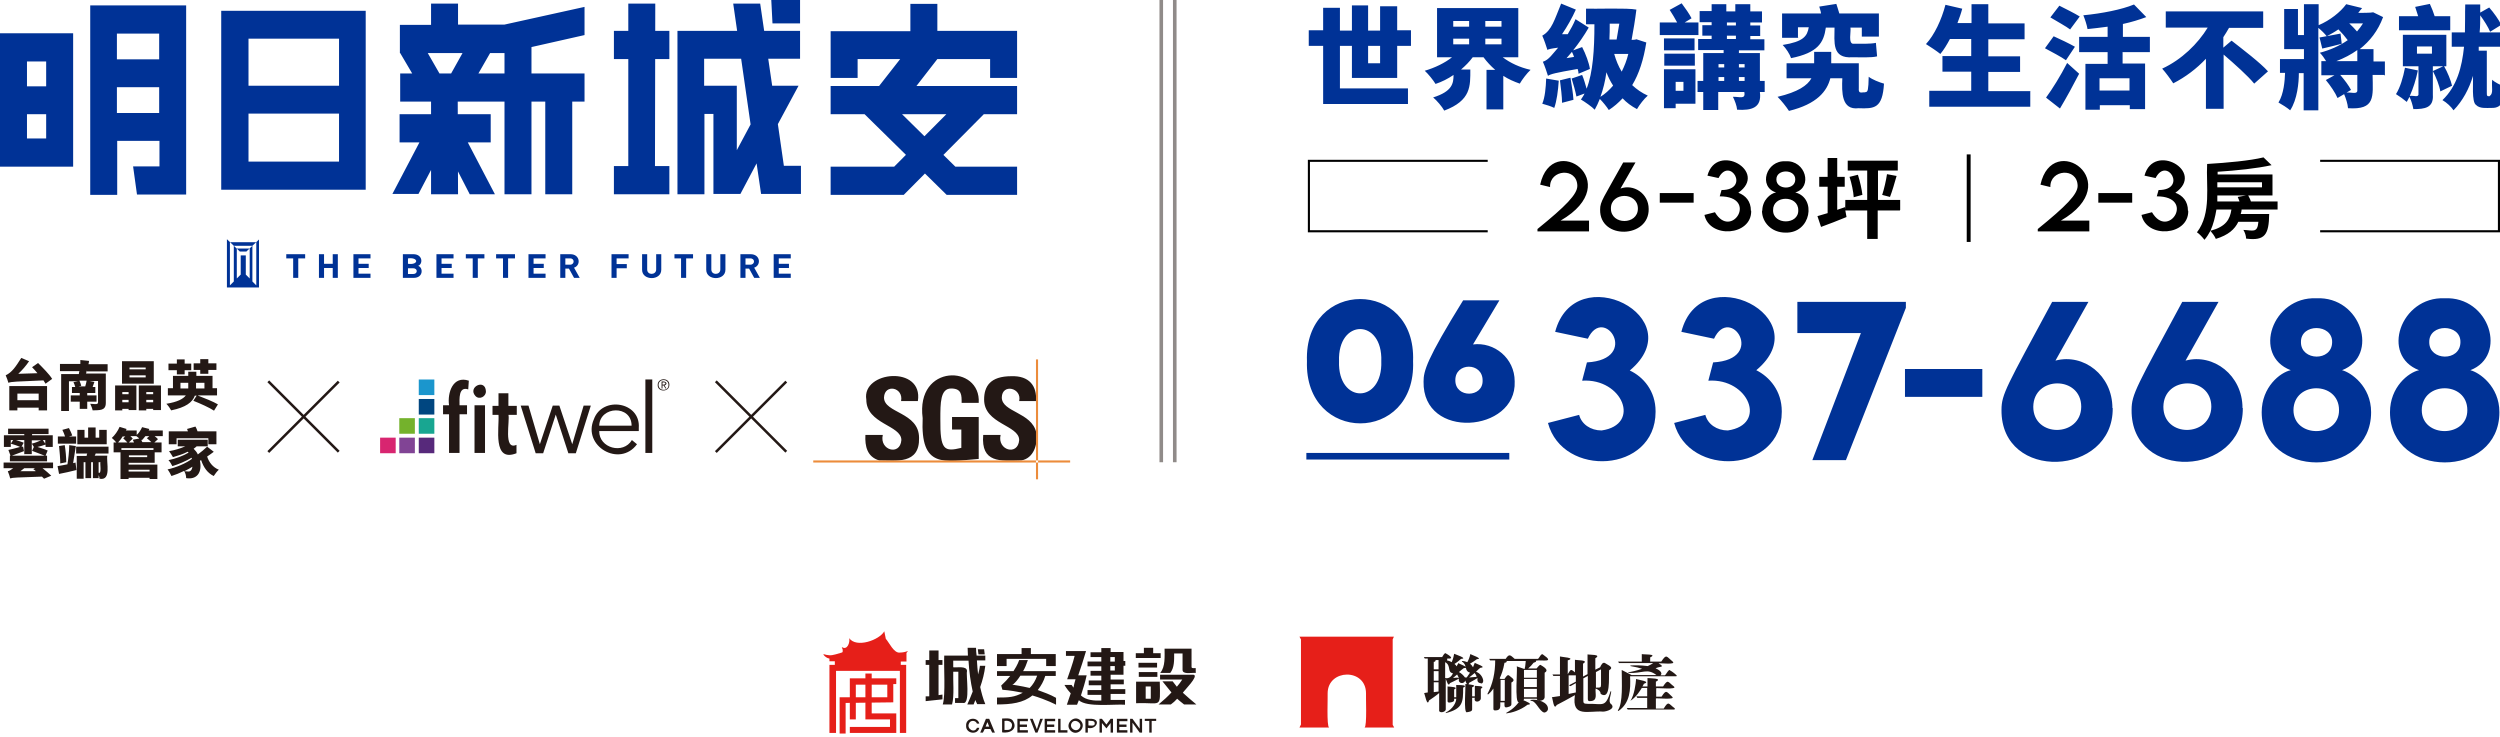 <?xml version="1.0" encoding="UTF-8"?>
<svg id="_圖層_1" data-name="圖層_1" xmlns="http://www.w3.org/2000/svg" version="1.1" viewBox="0 0 834 246">
  <!-- Generator: Adobe Illustrator 29.3.1, SVG Export Plug-In . SVG Version: 2.1.0 Build 151)  -->
  <defs>
    <style>
      .st0 {
        fill: #231815;
      }

      .st1 {
        fill: #814495;
      }

      .st2 {
        fill: #d82570;
      }

      .st3 {
        fill: #ec8c3b;
      }

      .st4 {
        fill: #003296;
      }

      .st5 {
        fill: #18a691;
      }

      .st6 {
        fill: #e61f19;
      }

      .st7 {
        fill: #1b96cd;
      }

      .st8 {
        fill: #74b22c;
      }

      .st9 {
        fill: #004680;
      }

      .st10 {
        fill: none;
        opacity: .5;
        stroke: #231815;
        stroke-miterlimit: 10;
        stroke-width: 1.2px;
      }

      .st11 {
        fill: #57297b;
      }
    </style>
  </defs>
  <path class="st6" d="M300.5,220.6v1.2h1.8v22.7h-2.1v-20.7h-21.3v20.7h-2.2v-22.7h1.8v-1.2h-1.8v-.9c-.7-.1-1.5-.6-2-1.3,0-.4.4.1,2,.2,1.1.1,3-.6,4.1-.9.5-.1.3-.7.3-1.1,0,0-.4-.8-.2-.7,1.8,1.1,2.7-1.6,2.4-3,2.4,3.4,10.1.6,11.7-2.3l.5,2.5c1.1,1.2,2.7,4.9,4.7,4.6.9,0,1.8-.2,2.6-.5.1.1-.3.5-.4.6v2.9h-1.9ZM276.6,220.6h0ZM298,234.3v-6.1h1v-1.9h-15.5v13.7h2v-11.6h10.5v4.2h-15.9v12.1h2v-10.2l15.9-.2h0ZM290.7,224.7h-2v15.3h8.2v2.5h-13.4v2h15.5v-6.5h-8.2v-13.3ZM464.6,213.3v28.5l.5.9h-9.9c.9-.2.4-10.8.5-11.4h0c0-8.5-12.8-8.2-12.8,0,.1.6-.4,11.2.5,11.4h-9.9l.5-1v-28.4l-.5-.9h31.5l-.4.9Z"/>
  <path class="st0" d="M537.5,234.9c-1.2-.7,0-3.1,0-4.3h-.2c-1.8,5.6-2.4,4.1-7.6,4.2-1.5,0-1.5-.3-1.5-1.3v-7.2l1.5-.8v7.7c0,.6.3.7.6.7,2.9,0,1.8-2.3,2-4.2.5.2,1.6.6,1.7,1.8,3.4,2.2,2.6-5.3,2.8-7.9,1.8-1-.4-1.7-1.2-2.3-.9-.7-1.5.6-1.8,1.3l-1.6.8v-3.8c2.3-1.4-2.1-1.1-2.6-1.3v6.6l-1.5.8v-4.3c2.2-1.3-2.2-1.1-2.7-1.3v4.2c-1.6-1.4-1.4-.8-2.4.6v-4.6c2.9-.9-2.1-1.1-2.6-1.3v6h-2.5l.3.5h2.2v6.7c-1.2.2-1.4.2-2.7.4.3.3.6,4.6,1.6,2.6,1.6-.8,3.4-1.8,6.1-3.3-1.2,7.7,4.6,5.1,9.4,5.5,1,0,4.3-.9,2.7-2.5ZM532.4,224.2l1.7-.9v5.1c0,1-.2,1-1.7,1v-5.2ZM525.7,227.4l-2.3,1.2.5.3,1.8-1v3.1c-.4.1-2.3.5-2.4.5v-6.2h2.4v2.1h0ZM321.3,234.5h-2.7v-1.6h1.1v-8.8h-1.7c-.1,3,.4,8.1-.4,10.9h-3.1c1-3,.3-12.9.5-16.3h7.9c0-.8-.1-1.8-.1-2.6h2.8c0,.9.1,1.8.2,2.6h2.9v1.6h-2.8c.1,1.6.2,3.1.4,4.7.2-.9.5-1.8.6-2.9h1.8c-.3,2.5-.9,4.8-1.7,7.1.4,1.8.9,3.8,1.7,5.7h-2.7c-.2-.5-.5-.9-.6-1.4l-.6,1.5h-2.1c.6-1.4,1.3-2.9,1.8-4.3-.7-3.1-1.2-6.8-1.4-10.3h-5.1v2.2c1.2.2,4.6-.6,4.6,1.3-.4,1.1,1.2,11.2-1.3,10.6ZM313.1,231.9l1.3-.2v1.6l-5.6.6v-1.6h1.2v-15.3h3.1M308.8,221.8v-1.6h5.6v1.6M386,222.7h-6.2v-1.6h6.2v1.6ZM379,234.6c8.5-.4,8.1,2.2,7.9-7.2h-7.9v7.2ZM382.2,229h1.7v4.1h-1.7v-4.1ZM379.9,224.2h6.2v1.6h-6.2v-1.6ZM323.3,241.3c-1,1.8,1.8,3.5,2.6,1.5h.8c-.6,2.6-4.6,1.9-4.4-.7-.2-2.7,3.8-3.2,4.4-.7h-.8c-.4-1.2-2.2-1.2-2.6-.1ZM326.4,218.3l-.2-1.7h2.1l.2,1.7h-2.1ZM387.2,219.5h-8.3v-1.6h2.7v-1.8h3.1v1.8h2.5v1.6h0ZM387.1,224.4c1.7-2,1.4-5.5,1.4-8h9v6.1c0,.6,1,.3,1.4.4v1.6c-1-.2-4.5.7-4.4-1.1v-5.4h-2.8c0,2.2.1,4.7-1.3,6.5h-3.3ZM335.8,222.2h-3.2v-4h8.2v-2h3.1v2h8.3v4h-3.2v-2.4h-13.2v2.4ZM357.5,228.5h-2.4s.7,1.3,2.1,2.8c-.5,1.3-.8,2.5-1.3,3.8h3.4c.2-.5.4-1,.6-1.5,2.7,2.5,12.2,1.2,15.4,1.5v-1.6h-4.8v-2h4.9v-1.6h-4.9v-1.6h4.4v-1.6h-4.4v-1.6h4.3v-3h.6v-1.6h-.6v-3h-4.3v-1.3h-3.1v1.4h-3.6v1.6h3.6v1.5h-4.6v1.6h4.6v1.5h-3.6v1.6h3.6v1.6h-4.2v1.6h4.2v1.6h-4.6v1.6h4.6v1.9c-2.4.1-5.1-.1-6.8-1.7.6-1.8,1.5-4.7,1.9-6.7h-2.8c.8-2.3,1.9-5.7,2.6-8.1h-6.7v1.6h2.9c-.6,2.5-1.7,5.5-2.5,7.8h2.8c-.3.9-.5,1.8-.7,2.8l-.6-.9ZM370.4,219.2h1.5v1.5h-1.5v-1.5ZM370.4,222.2h1.5v1.5h-1.5v-1.5ZM558.5,236.1c.3.2.3.6,0,.6h-15.5l-.3-.5h6.8v-3.4h-3.3l-.3-.5h3.6v-2.8h-1.8c-.5.8-1.8,3-3.8,4.3h0c1.3-1.9,1.8-5.7,1.9-7.3.5.3,5.2.8,2.6,1.6-.2.5-.3.6-.5.9h1.7v-2.8c.6.1,5.3,0,2.8,1.2v1.6h2.4c1.7-2.6,1.6-1.5,3.6,0,1.5,1.2-5.8.4-5.9.6v2.8h1.8c1.6-2.5,1.6-1.7,3.5,0,1.5,1.2-5.3.4-5.4.6v3.4h2.6c1.7-2.8,1.6-1.6,3.7-.1ZM559.4,225.4c0,.2-.2.2-.3.2h-15.3c.2,4.5,0,8.9-3.9,11.6l-.2-.2c1.8-2.5,1.3-9.3,1.3-13.5l3.3,1.7h8.3c-3.2-2.4-4.4-.5-9.4-.7v-.2c1-.2,2.6-.5,4.6-1.2-1.3-.4-1.7-.5-3.9-.9v-.2c1.8-.1,3.2-.1,5.8.2,1-.5,1.6-.8,1.8-1h-11.4l-.3-.5h7.9v-2.5c.6.2,5.4-.1,2.8,1.1v1.4h3.7c1.8-2.7,1.7-1.7,3.8,0,1.4,1.2-4.6.4-4.7.6,2.6,1.5,0,.9-1,1.7.8.2,2.7,1.4,1.6,2.3h1.5c.5-.4,1.4-2.4,1.8-1.6.5.2,2.2,1.5,2.2,1.8ZM347,239.8h.9l-1.8,4.6h-.7l-1.8-4.6h.9l1.4,3.5,1.1-3.5ZM381.9,239.8h3.8v.7h-1.5v3.9h-.8v-3.9h-1.5v-.7ZM380.2,239.8h.8v4.6h-.8l-2.4-3.3v3.3h-.8v-4.6h.8l2.4,3.3v-3.3h0ZM370.5,239.8h.8v4.6h-.8v-3.2l-1.4,1.8-1.5-1.8v3.2h-.8v-4.6h.8l1.5,1.9,1.4-1.9ZM372.6,239.8h3.5v.8h-2.7v1.1h2.4v.8h-2.4v1.1h2.7v.8h-3.5v-4.6ZM394.6,231.1c1.3,1.2,2.8,2.5,4.5,3.9h-4.1c-.8-.6-1.6-1.3-2.3-1.9-.6.7-1.4,1.4-2.1,1.9h-4.1c1.7-1.4,3.1-2.7,4.3-4-1-1.2-2-2.5-3-3.7h3.4c.5.6.9,1.2,1.4,1.8.6-.7,1.3-1.6,1.8-2.4h-7.4v-1.6h11.2c1.8.4-3.2,5.3-3.6,6h0ZM494.8,227.1c0-.6-.6-2.4-2.4-3,.5-.5,1.3-1.3,1.4-1.3,2.5-.2-1.6-1.4-1.8-1.7-.2.6-.4.8-.6,1.5-.3-.5-.6-.9-1-1.2.8-.5,1.4-.8,2.3-1.5,2.3-.1-2-1.5-2.2-1.7-.2,1-.6,2-1,2.7-.6-.2-1.1-.4-1.8-.4v.2c2,1.2.6,3.1,2.7,3.7-.6.8-.9,1.4-1.1,1.6h-.6c-.4-.6-1.2-1.4-2-1.8.6-.5.9-.8,1.6-1.3,2.5-.1-1.6-1.4-1.8-1.7-.1.2-.5,1-.6,1.1-.1-.3-.3-.5-.7-.8.3-.2,1.1-.7,2.2-1.7,2.5-.1-2-1.5-2.3-1.7-.3,1.7-.6,2.2-.8,2.8-.6-.3-1-.5-1.6-.6.1-.2.1-.3.1-.6,2.8.2.3-1.3-.6-1.8-.4,0-.9,1-1.1,1.3h-6.1l.3.5h1v11.3c-.2,0-1,.2-1.2.2.2.3,1,4.8,1.6,2.5,2.8-1.9,3-2.2,3.4-2.5v5.7c-.2,1.1,2.1.8,2.2-.2v-10.2c.3.4.8,2.9,1.4,1.4.6-.3,2.1-1,3-1.5-.4,1.8,1.8,1.9,2.1.6.1.3.4,1.1.6,1.2h-.6c.3.2-.7,10,.6,9.4.5-.1,1.7-.2,1.7-.9v-3.9h.9c-.5,1.8,1.9,1.5,2,.2,0,0,0-3.2,0-3.2,1.8-1.1-1.7-.9-2-1v3.5h-.9v-3c1.8-.8-.6-.9-1.2-1q.1-.2.2-.5c.6-.3,2.5-1.4,2.8-1.6-.1.7-.1,1.6,1,1.7.3.3.9,0,.9-.8ZM479.9,227.7v3c-.3,0-1.4.2-1.6.2v-3.3h1.6ZM479.9,227.1h-1.6v-3.2h1.6v3.2ZM479.9,223.3h-1.6v-2.5c.4,0,.7-.3.6-.6h1v3.1h0ZM482.1,226.2v-5.3c2.1,1.1.6,3.4,2.6,3.7-.4,1-1.3,1.9-2.6,1.6ZM485.6,226.1c-.6,0-.6.1-.9.1.2-.2.6-.5,1.4-1.2.3.6.5.9.5,1.2-.3-.1-.4-.2-1-.1ZM490.1,226c.6-.5,1.6-1.2,1.8-1.5.2.2.6.7.7,1.3-.4,0-2.1.2-2.5.2ZM516.4,236.5c0,.6-.6,1.2-1.3,1.2-1.7-.5-2.7-4.1-4.5-3.9v-.3c2.4-.4,5.9.8,5.8,3ZM488.7,228.9c0,.2-.2.3-.6.5,0,4.8,0,7-5.8,8.5v-.2c2.4-1.2,3.5-3.4,3.5-4.6h-.7c0,.4.1.8-.4,1s-1.8.6-1.8-.2v-4.9c.4.1,4.1.1,2.2,1v2.6h.7v-4.1c.4.1,2.8-.1,2.9.4ZM328.9,239.8l-1.9,4.6h.9l.6-1.2h1.9l.6,1.2h.9l-1.9-4.6h-1.1ZM328.8,242.4h0l.6-1.5.6,1.5h-1.2ZM339.4,239.8h3.5v.8h-2.7v1.1h2.4v.8h-2.4v1.1h2.7v.8h-3.5v-4.6ZM337.8,240.3c-.7-.9-2.5-.6-3.5-.6v4.6c2.6.5,5.5-1.2,3.5-4ZM337.4,242.8c-.4.9-1.6.7-2.3.7v-3c1.6-.3,3.1.6,2.3,2.3ZM364.2,239.8h-2.1v4.6h.8v-1.6c2.6.8,4.6-2.7,1.3-3ZM365.2,241.3c.1,1.1-1.5.7-2.1.7v-1.6c.6.2,2.1-.2,2.1.9ZM348.5,239.8h3.5v.8h-2.7v1.1h2.4v.8h-2.4v1.1h2.7v.8h-3.5v-4.6ZM514.8,218.4c-.6-.7-1.3,1.1-1.7,1.4h-7.8c-1.4-1.2-1.8-1.9-3,0h-5.5l.3.5h1.7c0,4.1-.8,7.9-2.6,11.2l.2.2c.9-.7,1.6-1.7,1.8-2v6.7c0,.4.1.6.6.6,1.9,0,1.7-1.1,1.7-2.7h1.4c0,1.5-.2,2.1,1.7,1.4.6-.3.6-.6.6-.8v-7.2c1.7-.9,0-1.6-.7-2.3-.6-.6-1.2.6-1.6,1.1h-1.3l-.3-.2c.6-1.3,1.2-2.9,1.6-5.2.4,0,.9-.2.7-.6h6.4c-.2,1.9-.2,2.1-.4,2.7-.1,0-2.5-.9-2.6-.9.3.4-.8,12.6.7,11.9-1.6,2.2-3.5,3.2-4.2,3.6v.2c1.8-.2,4.6-1,7.1-2.9,2.2-.1-.9-1.3-1.4-1.5.2-.1.2-.3.2-.5h4.3c-.2.8,2.4,1.1,2.6-.5v-8.2c1.7-.9-.6-2.1-1.4-2.6-.4,0-1,.9-1.3,1.2h-2.8c.7-.6,1.3-1.2,1.8-1.9.8-.3.9-.3.8-.7,1.7-.4,6.6.9,2.4-2ZM500.6,226.8h1.4v7h-1.4v-7ZM512.7,232.6h-4.3v-2.8h4.3v2.8h0ZM512.7,229.2h-4.3v-2.7h4.3v2.7h0ZM512.7,223.5v2.6h-4.3v-2.6h4.3ZM360.5,240.4h0c-2.1-2.2-5.5,1.1-3.4,3.3,2.2,2.3,5.6-1.1,3.4-3.3ZM360.2,242.8c-1,1.8-3.7.2-2.7-1.6,1-1.7,3.7,0,2.7,1.6ZM353.8,243.6h2.3v.8h-3.1v-4.6h.8v3.8ZM348.7,225.5h3.5v-1.6h-10.9c.6-1,1.1-2.2,1.6-3.7h-2.9c-.1.2-.4,1.4-1.9,3.7h-5.5v1.6h4.4c-.8,1-1.8,2.1-3,3.2l.4,1.4c2.5.2,4.8.6,6.8,1-2.8,1.5-4.6,1.6-8.6,1.6v2.3c4.7,0,8.8-.5,11.8-3,5,1.5,7.9,3.1,7.9,3.1v-2.3c-1.9-1.1-4.2-1.9-6.1-2.6,1.1-1.4,2-3,2.5-4.7ZM343.5,229.5c-3-.7-5.3-1-5.8-1.1l.4-.2c.6-.5,1.4-1.4,2.3-2.8h5.6c-.6,1.7-1.4,3-2.5,4.1Z"/>
  <path d="M530.1,73.6v3.6h-17.2v-.8c9.5-7.7,13.3-11.6,13.3-14.4-.1-6.3-9.3-5.5-9.1.4l-3.3-.8c4-18.2,29.1-.9,6.8,12h9.6ZM550,69.7c.2,9.8-16.4,10.4-16.2.2,0-2.7,1.1-3.8,7.7-15.7h4.1s-5,8.7-5,8.7c4.3-1.6,9.4,1.6,9.4,6.8ZM546.4,69.6c0-5.7-9.1-5.6-9,0,0,5.5,9,5.5,9,0ZM553.7,64.4h11.3v3.2h-11.3v-3.2ZM584.2,70.3c.2,8.4-13.9,9.4-15.6,1.4l3.5-.9c5.5,9.4,14.7-5.3,1.6-5.3l.6-2.1c9.7,0,2.8-11.4-1-4l-3.7-.8c3-11.3,20.5-1.4,10.3,5.7,2.4.9,4.2,2.8,4.2,6ZM587.9,70.3c0-3.5,2.7-5.8,4.6-6.1-6-1.8-3.4-10.8,3.2-10.4,6.7-.4,9.1,8.7,3.2,10.4,7.2,1.8,5.3,13.7-3.3,13.4-4.6,0-7.8-3.4-7.8-7.3ZM599.9,70.1c0-5.1-8.5-5-8.4,0-.1,5,8.6,5,8.4,0ZM598.9,59.9c.1-3.6-6.4-3.6-6.3,0,0,3.5,6.3,3.6,6.3,0ZM633.8,70.2h-7.4v9.5h-3.5v-9.5h-7.3l.4,2.2c-2.9,1.2-6,2.4-8.5,3.3l-1.2-3.6c1-.3,2.1-.6,3.4-1v-8.8h-2.8v-3.3h2.8v-6.3h3.2v6.3h2.5v3.3h-2.5v7.7l2.6-.9v.7c.1,0,.1-3.1.1-3.1h7.3v-9.8h-6.5v-3.3h16.7v3.3h-6.6v9.8h7.4v3.3ZM619.8,58.3c.7,2.2,1.3,4.9,1.5,6.7l-2.9.8c-.1-1.8-.7-4.7-1.4-6.8l2.8-.7ZM627.9,65c.6-1.8,1.3-4.8,1.6-6.9l3.2.6c-.7,2.5-1.5,5.2-2.2,7l-2.7-.7ZM657.4,51.5v29.2h-1.3v-29.2h1.3ZM697,73.6v3.6h-17.2v-.8c9.5-7.7,13.3-11.6,13.3-14.4-.1-6.3-9.3-5.5-9.1.4l-3.3-.8c4-18.2,29.1-.9,6.8,12h9.6ZM700,64.4h11.3v3.2h-11.3v-3.2ZM730,70.3c.2,8.4-13.9,9.4-15.6,1.4l3.5-.9c5.5,9.4,14.7-5.3,1.6-5.3l.6-2.1c9.7,0,2.8-11.4-1-4l-3.7-.8c3-11.3,20.5-1.4,10.3,5.7,2.4.9,4.2,2.8,4.2,6ZM747.8,69.9c0,.6-.2,1.1-.3,1.5h9.5c-.1,6.9-1.4,9-7.7,8.2,0-.9-.4-2.1-.9-2.9,3.1.1,4.7,1.2,5-2.7h-6.7c-1.2,2.5-3.3,4.4-7.5,5.7-.3-.8-1.2-2-1.8-2.7-.6,1.1-1.2,2.1-2,3-.5-.7-1.8-2.1-2.5-2.5,4.9-6.3,3-15.6,3.4-22.8,6.7-.4,14.3-1.1,18.8-2.2l2.7,2.6c-5,1.1-11.8,1.8-18,2.2v.9h18.3v7h-8.1c.3.6.7,1.3.9,2h8.9v2.7h-12ZM739.4,69.9c-.4,2.4-1,4.9-2,7.1,5.2-1.4,6.5-3.8,7-7.1h-5ZM747.1,67.2c-.2-.5-.4-1.1-.6-1.5l2.8-.5h-9.6c0,.6,0,1.3,0,2h7.5ZM739.7,60.8v1.7h14.9v-1.7h-14.9ZM496.3,76.8h-59.3v-22.8h59.3v-.7h-60v24.2h60v-.7ZM834,53.3h-60v.7h59.3v22.8h-59.3v.7h60v-24.2Z"/>
  <path class="st4" d="M122,63.2V3.6h-48.2v59.7h48.2ZM113.1,53.9h-30.2v-16h30.2s0,16,0,16ZM113.1,28.6h-30.2v-15.7h30.2s0,15.7,0,15.7ZM62.1,65V1.8H30.1v63.2h9v-18h14.1v8.5h-8.8l1.3,9.4h16.4ZM53.1,37.7h-14.1v-8.6h14.1v8.6ZM53.1,19.8h-14.1v-8.6h14.1v8.6ZM0,11.1v44.5h24.4V11.1H0ZM15.4,46.2h-6.4v-8.1h6.4v8.1ZM15.4,28.8h-6.4v-8.3h6.4v8.3ZM218.5,55.4h4.8v9.4h-18.5v-9.4h4.8V1.2h9M204.8,19.7v-9.4h18.5v9.4M315.7,38.1l-17.4,17.5h-21.2v9.4h24.4l26.7-26.9h11.1v-9.4h-62.2v9.4h38.6ZM312.7,19.7h17.6v6.3h9v-15.7h-26.6V1.3h-9v9.1h-26.6v15.6h9v-6.3h14.2l-13.3,17,28.8,28.3h23.5v-9.4h-20.6l-19.2-18.9,13.2-17ZM266.9,19.7v-9.4h-40.9v54.5h9v-26.8h3v26.7h9l5.4-10.2,1.5,10.2h13.3v-9.4h-5.7l-2-13.9,6.9-12.8h-8.8l-4-27.4h-9l5.8,40.3-4.6,8.6v-21.5h-10.9v-9h32ZM150.5,24.5h-3.9l-3.9-6.8h11.6l-3.8,6.8ZM152.7,33.9h29.2v30.9h9v-30.9h4.1v-9.4h-35.4l3.9-6.8h4.8v47.1h9V15.7l17.7-4V2.3l-26.7,5.9h-15.5V1.2h-9v7.1h-10.4v9.4h.1l4,6.8h-4v9.4h10.3v30.9h9M148.2,48.3l8.5,16.5h8.4l-17.1-32.7-17.1,32.6h8.7l8.6-16.4ZM163.7,47.5v-9.4h-30.4v9.4M257.7,7.8L257.3,0h9.6v7.8h-9.2ZM95.6,84.8h6.2v1.4h-2.3v6.5h-1.7v-6.5h-2.3v-1.4h.1ZM111,84.8h1.7v7.9h-1.7v-3.3h-2.9v3.3h-1.7v-7.9h1.7v3.2h2.9v-3.2ZM117.9,84.8h5.7v1.4h-4v1.8h3.4v1.4h-3.4v1.9h4v1.4h-5.7v-7.9ZM139.5,88.7c1.7-.7,1.5-3.9-1.6-3.9h-3.5v7.9h3.6c3.3,0,3.2-3.5,1.5-4ZM136.1,86.2c3.6-.5,3.7,2.3,0,1.8v-1.8ZM137.9,91.4h-1.8v-1.9h1.8c1.5,0,1.5,1.9,0,1.9ZM145.6,84.8h5.7v1.4h-4v1.8h3.4v1.4h-3.4v1.9h4v1.4h-5.7v-7.9ZM159.4,86.2v6.5h-1.7v-6.5h-2.3v-1.4h6.2v1.4h-2.2ZM165.6,84.8h6.2v1.4h-2.3v6.5h-1.7v-6.5h-2.3v-1.4h.1ZM176.3,84.8h5.7v1.4h-4v1.8h3.4v1.4h-3.4v1.9h4v1.4h-5.7v-7.9ZM193.4,92.7h0ZM190.3,84.8h-3.4v7.9h1.7v-3.1h1.2l1.7,3.1h1.9l-1.9-3.4c2.4-.8,2-4.5-1.2-4.5ZM190.2,88.3h-1.6v-2.1h1.6c1.6,0,1.5,2.1,0,2.1ZM209.7,84.8v1.4h-4v1.9h3.4v1.4h-3.4v3.2h-1.7v-7.9h5.7ZM209.7,86.2h0ZM220.6,90c0,3.7-6.4,3.7-6.4,0v-5.2h1.7v5.1c0,2,3,1.9,3,0v-5.1h1.7v5.2ZM253.6,92.7h0ZM250.4,84.8h-3.4v7.9h1.7v-3.1h1.2l1.7,3.1h1.9l-1.9-3.4c2.4-.8,2.1-4.5-1.2-4.5ZM250.3,88.3h-1.6v-2.1h1.6c1.7,0,1.6,2.1,0,2.1ZM242,90c0,3.7-6.4,3.7-6.4,0v-5.2h1.7v5.1c0,2,3,1.9,3,0v-5.1h1.7v5.2ZM225,84.8h6.2v1.4h-2.3v6.5h-1.7v-6.5h-2.2v-1.4ZM258.1,84.8h5.7v1.4h-4v1.8h3.4v1.4h-3.4v1.9h4v1.4h-5.7v-7.9ZM83.3,82.9v10l-1.3-1.3v-6.4h-1.7v6.4l-1.3,1.3v-10h4.3ZM82.2,83.9h-2.2l-4.3-4.1v16.1h10.7v-16l-4.2,4ZM78,82v11.9l-1.3,1.3v-14.4h8.8v14.4l-1.3-1.3v-11.9h-6.2ZM552.3,137.4c0,20.4-31,22.1-35.9,3.7l10.4-2.7c.8,3.1,3.8,5.2,7.5,5.2,13.3-1.9,7-17.5-6.5-16.6l1.6-6.1c18-1,5.7-19.5.3-7.9l-10.9-2.3c6.6-24.8,46-4.8,24.9,12.9,4.5,2.1,8.6,6.8,8.6,13.6ZM594.4,137.4c0,20.4-31,22.1-35.9,3.7l10.4-2.7c.8,3.1,3.8,5.2,7.5,5.2,13.3-1.9,7-17.5-6.5-16.6l1.6-6.1c18-1,5.7-19.5.3-7.9l-10.9-2.3c6.4-24.8,46.1-4.8,25,12.8,4.4,2.2,8.5,6.9,8.5,13.7ZM635.8,100.7v2l-20,50.8h-11.2l16.2-42.4h-21.2v-10.4h36.2ZM635.5,123.1h25.8v9.3h-25.8v-9.3ZM704.8,136.1c.3,22.9-37.4,24.8-37.1.6,0-5.2,1.7-7.8,16.9-36h12.1c0,0-11,19.6-11,19.6,9.4-2.5,19,4.9,19,15.8h0ZM694.3,135.7c0-10.4-15.9-10.4-16,0,0,10.4,15.9,10.2,16,0h0ZM748.2,136.1c.3,22.9-37.4,24.8-37.1.6,0-5.2,1.7-7.8,16.9-36h12.1c0,0-11,19.6-11,19.6,9.3-2.5,19,4.9,19,15.8h0ZM737.7,135.7c0-10.4-15.9-10.4-16,0,0,10.4,15.8,10.2,16,0h0ZM754.5,137.5c0-8.4,6.2-13.3,9.7-14-12.9-4.9-6.2-24.6,8.5-24,15.1-.7,21.1,19.2,8.6,24,2.9.7,9.7,5.3,9.7,14,0,22.4-36.5,22.3-36.5,0ZM780.3,136.8c0-9.7-15.1-9.7-15.2,0,0,9.4,15.3,9.3,15.2,0ZM778,114.2c.2-6.3-10.6-6.4-10.4,0,0,6.2,10.3,6.5,10.4,0ZM797.3,137.5c0-8.4,6.2-13.3,9.7-14-12.9-4.9-6.2-24.6,8.5-24,15.1-.7,21.1,19.2,8.6,24,2.9.7,9.7,5.3,9.7,14,0,22.4-36.5,22.3-36.5,0ZM823.1,136.8c0-9.7-15.1-9.7-15.2,0,0,9.4,15.3,9.3,15.2,0ZM820.8,114.2c.2-6.3-10.6-6.4-10.4,0,0,6.2,10.3,6.5,10.4,0ZM436,120.5c-1-27.6,36.5-27.7,35.4,0,1.1,27.7-36.3,27.6-35.4,0ZM460.8,120.5c.5-14.3-14.6-14.3-14.1,0-.5,14.3,14.6,14.3,14.1,0ZM505.3,127.3c.7,17-30.8,19.6-30.4,0,0-3.5.9-7.2,13.2-27.1h12.1c0,0-8.8,14.7-8.8,14.7,7.1-.9,13.9,4.6,13.9,12.3ZM494.6,126.9c0-6.1-9.2-6.1-9.1,0,0,6,9.3,5.8,9.1,0h0ZM503.5,151.1h-67.7v2.2h67.7v-2.2ZM451,26v-10.7h-4v14.2h22.7v5.2h-28.3V15.3h-4.8v-5.2h4.8V2.6h5.6v7.6h4V1.8h5.4v8.4h4V2.1h5.7v8h4.6v5.2h-4.6v10.7h-15ZM456.4,15.3v5.8h4v-5.8h-4ZM501.3,19.1c2.5,1.9,5.7,3.4,9.3,4.2-1.2,1.1-2.8,3.2-3.6,4.6-2-.7-3.8-1.5-5.5-2.6v11.2h-5.6v-13.2h2.9c-1.5-1.3-2.8-2.7-3.9-4.2h-3.6c-1.1,1.5-2.4,2.8-3.9,4.1h3.1c0,5.5.3,10.3-8.7,13.7-.7-1.3-2.5-3.4-3.7-4.4,6.4-2,6.8-4.7,6.8-7.5-1.9,1.3-3.9,2.3-6,3-.8-1.3-2.4-3.3-3.6-4.4,3.4-1,6.7-2.6,9.1-4.5h-5V2.7h27.1v16.4h-5.3ZM484.8,8.9h5.3v-1.9h-5.3v1.9ZM484.8,14.8h5.3v-1.9h-5.3v1.9ZM500.9,7h-5.4v1.9h5.4v-1.9ZM500.9,14.8v-1.9h-5.4v1.9h5.4ZM516.2,16.6c-.3-1-1.1-3.4-1.7-4.7,3.2-1.8,4.1-5.4,6.3-10.7l4.9,2c-1.2,2.7-2.9,5.7-4.6,8.2h1.9c1-1.7,1.9-3.3,2.6-5l4.4,2.8c-1.5,2.6-3.3,5.2-5.2,7.6l3-1.1c1.2,2.3,2.3,5.3,2.6,7.3l-3.8,1.6c0-.4-.1-1-.3-1.6-7.5,1.3-9,1.7-9.9,2.3-.3-1-1.1-3.4-1.7-4.7,2-.6,3.3-2.7,5.1-4.7-2.4.3-3.2.5-3.7.8h0ZM520,26.9c-.2,3.3-.7,6.9-1.5,9.1-.9-.5-2.9-1.1-4-1.4.9-2.1,1.2-5.4,1.3-8.4l4.1.7ZM523.9,25.9c.4,2.4.9,5.4,1,7.4l-3.8,1c0-2-.4-5.1-.7-7.5l3.6-.9ZM525.1,19c-.2-.6-.4-1.1-.7-1.7-.6.7-1.2,1.4-1.8,2.1l2.4-.4ZM549.2,14.2c-.9,5.7-2.4,10.4-4.7,14.2,1.5,1.4,3.2,2.6,5.2,3.5-1.2,1-2.8,3.1-3.6,4.5-1.9-1-3.5-2.2-4.8-3.6-1.4,1.5-2.9,2.8-4.6,3.9-.7-1.1-2-2.7-3-3.7-.5,1.3-1.1,2.5-1.7,3.6-.8-.9-3.4-2.7-4.6-3.4.4-.6.9-1.3,1.2-2l-2.7,1c-.3-1.6-1-4.1-1.6-6l3.5-1.2c.6,1.4,1.1,3.2,1.5,4.6,2.1-5.4,2.6-13,2.6-21.5h-2.8V2.9c3.3.1,13.8-.3,16.8.3-.4,3.3-1,6.9-1.6,10.1.4,0,1.2,0,1.6-.2,0,0,3.4,1.1,3.4,1.1ZM538.1,28.5c-.9-1.4-1.6-2.8-2.2-4.4-.4,3-1.1,5.7-2,8.2,1.6-1,2.9-2.2,4.2-3.7ZM537,7.9c0,1.8,0,3.6-.1,5.3h2.4c.3-1.7.6-3.6.9-5.3h-3.2ZM538.5,18c.6,2.1,1.4,4.1,2.5,5.9.9-1.8,1.7-3.8,2.2-5.9h-4.7ZM566.5,11.7h-12.8v-4.2h5.8c-.7-1.3-1.7-3-2.5-4.2l4-2.2c1.2,1.6,2.6,3.6,3.3,5l-2.3,1.4h4.6v4.2ZM565.6,34.6h-6.6v1.5h-3.9v-13h10.5v11.5ZM565.3,16.8h-10.2v-4h10.2v4ZM555.2,17.9h10.2v4h-10.2v-4ZM559,27.3v3h2.6v-3h-2.6ZM580.1,16.7v1h7v9.3h1.6v3.7h-1.6c.7,5.3-2.8,6.2-7.6,5.9-.1-1.3-.8-3.1-1.4-4.3,2.2-.1,4.3,1,3.8-1.6h-8.7v6h-5v-6h-1.9v-3.7h1.9v-9.3h6.8v-1h-8.5v-3.7h4.5v-1.1h-3.1v-3.5h3.1v-1h-4v-3.7h4V1.4h4.9v2.4h3V1.4h5v2.4h3.9v3.7h-3.9v1h3.3v3.5h-3.3v1.1h4.7v3.7h-8.7ZM573.3,21.4v1.1h1.9v-1.1h-1.9ZM573.3,27h1.9v-1.3h-1.9v1.3ZM576.1,8.5h3v-1h-3v1ZM576.1,13h3v-1.1h-3v1.1ZM580.1,21.4v1.1h1.9v-1.1h-1.9ZM582,27v-1.3h-1.9v1.3h1.9ZM622.4,30.7c.7,0,.9-.7,1-5.1,1.1.9,3.6,1.9,5.1,2.3-.5,8.3-3.2,8.4-8.5,8.2-5.7.7-5.6-5.3-5.4-10h-4c-1.1,4.3-4.4,8.6-13.8,10.9-.9-1.4-2.5-3.4-3.8-4.7,6.8-1.6,10-3.8,11.3-6.2h-8.3v-5h9.2v-3.8h5.7v3.8h9.2v8.3c-.2,2.1,1,1.3,2.1,1.4ZM599.9,12.6h-5.4V4.5h13c-.1-.8-.4-1.6-.6-2.3l5.7-.9c.3,1,.7,2.1,1,3.2h13.2v7.7h-5.7v-3h-3.8c.3,1.1-.9,5.6,1.1,5.4,2,0,5.6.1,7.4-.3.1,1.4.3,3.3.4,4.5-1.8.5-6.2.3-8.2.3-7,.5-6-5.1-6-9.9h-2.9c-.7,5.1-2.7,8.4-11.6,10.2-.4-1.3-1.7-3.3-2.8-4.4,6.9-1.1,8.2-2.9,8.7-5.9h-3.6v3.3ZM677.3,30.3v5.3h-33.7v-5.3h14v-6.4h-9.6v-5.2h9.6v-5.7h-7.1c-1,1.9-2.1,3.7-3.2,5-1.1-.9-3.5-2.5-4.8-3.3,2.8-3,5.2-8.1,6.5-13.1l5.6,1.3c-.4,1.6-1,3.2-1.6,4.8h4.7V1.4h5.6v6.4h12.1v5.3h-12.1v5.7h10.6v5.2h-10.6v6.4h14.1ZM689.2,20.1c-1.5-1.1-4.8-2.8-7-4l2.9-4c2,.9,5.4,2.5,7.1,3.5l-3,4.5ZM682.6,32.5c2-2.7,4.8-7.2,7-11.5l4,3.6c-2,3.9-4.2,7.9-6.4,11.6l-4.6-3.6ZM690.7,9.9c-1.4-1.1-4.6-2.8-6.7-4.1l3-3.9c2,1,5.2,2.6,6.8,3.6l-3.2,4.3ZM708.1,17.3v3.9h7.5v15.2h-5.1v-1.3h-10v1.5h-4.8v-15.3h7.4v-3.9h-9.5v-5.1h9.5v-3.4c-2.3.3-4.6.6-6.7.8-.2-1.3-.9-3.4-1.4-4.6,6.2-.6,12.8-1.9,16.9-3.6l4.1,4.2c-2.4.9-5,1.7-7.8,2.3v4.3h9v5.1h-9ZM710.4,26.1h-10v4.1h10v-4.1ZM744.5,13.6c3.7,2.9,9.5,7.3,12.1,10.2l-4.6,4.1c-2.1-2.6-6.5-6.5-10.2-9.7v18.1h-5.9v-16.7c-3.1,3.3-6.8,6.1-10.9,8.2-.9-1.4-2.6-3.7-3.7-4.9,6.5-3,11.9-8.3,15.2-13.7h-14V3.8h32.5v5.5h-11.4c-.6,1-1.2,2.1-1.9,3.1v3.5l2.7-2.3ZM795.3,25h-3.8c.1,7.3,1,11.7-8.2,11.1-.1-1.4-.7-3.3-1.3-4.7l-2.2,1.3c-.7-1.7-2.4-4.2-3.9-6l2.9-1.6h-4.4v-4.7h1.6c-.6-1-1.4-2.1-2.1-2.8,3.4-.9,6.6-2.3,9.3-4.2-.8-1.1-2-2.5-3.1-3.6-1.3.9-2.6,1.6-3.9,2.3-.6-.8-1.8-2-2.8-2.8v27.5h-4.9v-12.4h-1.6c0,3.1-.5,8.8-2.9,12.4-.9-.8-2.8-2-3.9-2.6,1.8-2.9,2.1-7.3,2.2-9.9h-1.7v-4.6h8v-3.3h-6.6V3h4.6v8.7h2V1.4h4.9v7c3.8-1.6,7.3-4.4,9.2-7l5.3,1.3c-.4.5-.9,1-1.3,1.6.7,0,4.4,0,5-.2l3.3,1.6c-1.7,4.6-4.4,8-7.8,10.7h4.6v4.1h3.8v4.7ZM781.2,14.6c-2.2.6-4.4,1.1-6.5,1.6l-.9-3.7c1.9-.3,4.3-.8,7-1.3l.4,3.4ZM786.4,16.7c-2.1,1.5-4.4,2.7-7,3.7h7v-3.7ZM786.4,25h-5.7c1.4,1.6,2.9,3.6,3.6,5l-1.5.9c1.6-.2,3.3.6,3.6-.5,0,0,0-5.4,0-5.4ZM783.7,7.8c1,.9,1.9,1.9,2.6,2.7.8-.9,1.4-1.8,2-2.7h-4.6ZM811.6,22v9.6c.3,4.4-2.7,4.8-6.5,4.8-.2-1.2-.7-2.9-1.3-4.1-.3.6-.6,1.2-.9,1.7-.8-.7-2.6-2-3.6-2.6,1.4-2.2,2.4-5.6,3-8.8l4.3.9c-.6,3-1.6,6.1-2.7,8.5,1.3-.2,2.7.5,2.9-.4,0,0,0-9.5,0-9.5h-5.2v-10.5h14.5v10.5h-4.6ZM817.3,10.1h-17v-4.7h6.4c-.3-1-.7-2.1-1-3.1l4.9-1c.6,1.3,1.2,2.8,1.6,4.1h5.2v4.7ZM806.3,17.9h5v-2.4h-5v2.4ZM815.3,22c1.2,2.1,2.3,4.8,2.7,6.6l-3.9,1.9c-.3-1.9-1.4-4.7-2.5-6.8l3.7-1.7ZM830.6,32c1.3-.9.5-2.9.8-5.4.9.9,2.8,1.8,4.1,2.3-.1,3.7-.3,7.3-4.4,7.1-1.6,0-3.9.3-5.1-1-1.5-.9-.9-7.6-1-9.7-1.3,4.3-3.4,8.3-6.5,11.5-.8-1.2-2.3-2.6-3.7-3.4,4.8-4.6,6.5-10.9,7.2-17.8h-4.1v-4.8h4.4c.1-3.1,0-6.2.1-9.3h5v2.7s3-1.7,3-1.7c1.5,1.7,3.3,4.2,4,5.8l-3.7,2.3c-.6-1.5-2-3.7-3.3-5.5,0,1.9,0,3.8-.2,5.7h7.5v4.8h-7.8v1.3c-.1,0,2.7,0,2.7,0v13.9c0,1.1,0,1.4,1,1.3Z"/>
  <path class="st10" d="M391.9,0v154.2M387.4,0v154.2"/>
  <rect class="st7" x="139.7" y="126.6" width="5.2" height="5.2"/>
  <rect class="st9" x="139.7" y="133.1" width="5.2" height="5.2"/>
  <rect class="st5" x="139.7" y="139.5" width="5.2" height="5.2"/>
  <rect class="st11" x="139.7" y="146" width="5.2" height="5.2"/>
  <rect class="st8" x="133.2" y="139.5" width="5.2" height="5.2"/>
  <rect class="st1" x="133.2" y="146" width="5.2" height="5.2"/>
  <rect class="st2" x="126.8" y="146" width="5.2" height="5.2"/>
  <path class="st0" d="M15.3,128.2c-.2-.4-.5-.8-.8-1.3-9.2.4-10.6.4-11.7.8-.1-.5-.6-1.8-.9-2.5,2.1-1,3.3-2.8,5.2-5.8l2.6,1.1c-1,1.5-2.3,3-3.6,4.2l6.4-.2c-.6-.7-1.2-1.4-1.8-2l2-1.4c1.6,1.6,3.8,3.8,4.7,5.3l-2.2,1.6ZM3.1,128.8h12.6v8.1h-2.8v-.9h-7.1v.9h-2.7v-8.1ZM5.8,131.3v2.2h7.1v-2.2h-7.1ZM28.9,123.6c0,.4-.1.7-.2,1h6.6v9.8c0,2.7-2.1,2.4-4.4,2.5-.1-.6-.5-1.6-.8-2.2,1,0,2.4.4,2.6-.3,0,0,0-7.3,0-7.3h-2.8l1.6.3c-.2.6-.4,1.2-.6,1.7h.9v2h-2.7v.8h3.1v2.1h-3.1v2.4h-2.5v-2.4h-3v-2.1h3v-.8h-2.6v-2h1.1c-.1-.5-.4-1.2-.6-1.6l1.5-.3h-3v9.9h-2.6v-12.3h5.9c0-.3.1-.7.2-1h-6.5v-2.4h6.8c0-.5,0-.9,0-1.3l2.9.3c0,.4-.1.7-.2,1.1h6.4v2.4h-6.9ZM28.4,129c.2-.6.4-1.4.5-2h-2.4c.3.6.5,1.3.6,1.7l-.9.2h2.2ZM38.3,128.6h7.2v8.2h-2.6v-.4h-2.1v.5h-2.4v-8.3ZM51.3,128h-10.6v-7.5h10.6v7.5ZM40.8,130.8v.7h2.1v-.7h-2.1ZM42.9,134.2v-.8h-2.1v.8h2.1ZM48.6,122.6h-5.4v.6h5.4v-.6ZM48.6,125.2h-5.4v.7h5.4v-.7ZM53.7,128.6v8.2h-2.6v-.4h-2.3v.5h-2.5v-8.3h7.4ZM48.8,130.8v.7h2.3v-.7h-2.3ZM51.1,134.2v-.8h-2.3v.8h2.3ZM66.1,132c2.1.8,5.1,2,6.6,2.9l-1.3,2.1c-1.5-1-4.6-2.4-6.9-3.3l1.1-1.7h-.6c-.8,2.2-3,3.9-7.9,4.9-.3-.6-1-1.6-1.6-2.2,3.7-.6,5.6-1.6,6.5-2.8h-6v-2.4h1.7v-4.1h5.1v-1.4h2.7v1.4h5.4v4.1h1.5v2.4h-6.3ZM59,123.5h-2.8v-2.2h2.8v-1.4h2.6v1.4h2.2v2.2h-2.2v1.4h-2.6v-1.4ZM62.8,129.6v-1.9h-2.6v1.9h2.6ZM66.8,123.4h-2.2v-2.2h2.2v-1.4h2.7v1.4h2.7v2.2h-2.7v1.3h-2.7v-1.3ZM68.2,129.6v-1.9h-2.8v1.9h2.8ZM17.7,156.2h-3.5c1,.8,2.2,1.8,2.9,2.5l-2.4,1c-.2-.2-.4-.4-.7-.7-8.5.3-9.7.3-10.6.6-.1-.5-.5-1.7-.8-2.4.6-.1,1.1-.5,1.8-1H1.2v-1.9h16.5v1.9ZM3.6,149.1H1.3v-3.9h6.8v-.4H2.7v-1.8h13.5v1.8h-5.5v.4h6.9v3.9h-2.4v-.8c-.8.3-1.8.6-2.7.8,1.2.4,2.6.8,3.4,1.2l-.7,1.7h.5v1.9H3.3v-1.9h.2l-.7-1.9c1-.2,2.4-.6,3.9-1-.8-.4-2.1-.8-3.1-1.1l.8-1.2h-.8v2.3ZM8.1,151.4v-4.6h-2.8c.9.3,2,.6,2.6.9l-.7,1.3h.5c0-.1.3,1.5.3,1.5-1.3.5-2.7,1-4,1.5h10.9c-1-.4-2.9-1.1-4.2-1.6l.6-1.3-.7-1.1c.9-.2,2.2-.7,3.1-1.1h-3.1v4.6h-2.6ZM11.9,157.1c-.3-.2-.5-.4-.8-.6l.6-.3h-3.6c-.4.3-.9.7-1.3,1h5ZM15.1,146.8h-.8l.8,1.2v-1.2ZM25.2,154.4l.3,2.4c-2,.5-4.1,1-5.8,1.3l-.5-2.6c.9-.1,2.1-.4,3.3-.6.3-1.8.6-4.5.6-6.4l2.2.3c-.3,1.9-.6,4-.9,5.7l.9-.2ZM25.4,148h-6.1v-2.4h2.4c-.2-.7-.6-1.6-.9-2.2l2.2-.6c.4.8.9,1.8,1.1,2.5l-1.1.3h2.4v2.4ZM20.1,154.6c0-1.6-.2-3.9-.4-5.8l1.9-.3c.3,1.8.5,4.1.5,5.7l-2,.4ZM32,151.2l-.4.8h4.2c-.4,2.1,1.5,8.5-2.6,7.7,0-.4-.1-.8-.3-1.2v1h-1.9v-5.3h-.6v5.3h-1.9v-5.3h-.6v5.5h-2.3v-7.6h3.3c0-.3.1-.6.2-.8h-3.7v-2.3h10.8v2.3h-4.1ZM35.5,148.2h-9.7v-4.8h2.4v2.6h1.2v-3.4h2.5v3.4h1.2v-2.6h2.5v4.8ZM33.5,154.2h-.6v3.5c1.1.5.4-3.1.6-3.5ZM54.3,145.5h-2.7c.4.3.8.7,1.1,1l-1.2,1.1h2.4v3.3h-2.3v3.5h-8.7v.6h9.6v4.8h-2.6v-.4h-7v.4h-2.7v-8.9h-2.3v-3.3h.9c-.4-.5-1.1-1.2-1.5-1.5,1-.9,2-2.3,2.6-3.7l2.3.7c0,.2-.1.3-.2.5h3.6v1.5c.8-.7,1.4-1.7,1.8-2.6l2.4.6c0,.2-.2.4-.2.5h4.7v1.9ZM41,145.5c-.5.8-1,1.5-1.6,2.1h3.1c-.4-.4-1-1-1.4-1.4l.7-.6h-.8ZM51.2,149.5h-10.7v.6h10.7v-.6ZM49.1,151.9h-6.1v.6h6.1v-.6ZM42.9,156.7v.6h7v-.6h-7ZM46.4,146.2c-.3-.2-.6-.5-.9-.7h-2c.3.3.6.6.8.8l-1.3,1.3h1.7c-.1-.3-.3-.6-.4-.9l2.1-.4ZM50.6,147.6c-.5-.5-1.1-1-1.6-1.4l.8-.7h-1.3c-.4.5-.8,1-1.2,1.4,0,0-.2-.2-.3-.3.2.3.3.6.5.9h3.2ZM71.2,150.8c-.6.5-1.4,1-2.1,1.5.6,1.9,1.9,3.6,3.9,4.4-.6.5-1.3,1.5-1.7,2.1-2.1-1-3.4-2.9-4.2-5.3l-.4.2c.8,3.9-1,6.4-4.6,5.8,0-.7-.2-1.7-.7-2.4-1.4.7-2.9,1.3-4.2,1.7-.3-.6-.8-1.6-1.3-2.2,2.8-.6,6.3-2.1,8.1-3.5,0-.1,0-.3-.1-.4-1.8,1.1-4.4,2.2-6.4,2.8-.3-.6-.8-1.5-1.3-2,2.2-.4,5.1-1.5,6.7-2.5,0-.1-.2-.2-.3-.3-1.5.8-3.2,1.3-4.9,1.8-.3-.5-.9-1.5-1.3-2,1.9-.3,3.8-.9,5.4-1.6h-2.5v-2.2h10v2.2h-3.7c-.3.3-.6.5-1,.8.6.6,1.1,1.2,1.4,1.9,1.1-.8,2.3-1.8,3.1-2.6l2.2,1.7ZM58.9,148.2h-2.6v-4.3h6.4c-.1-.3-.2-.5-.3-.8l2.8-.8c.3.5.5,1,.7,1.6h6.3v4.3h-2.7v-2h-10.6v2ZM63.8,156.8c.2-.2.3-.6.4-1.1-.8.5-1.7,1-2.7,1.5.9,0,1.8.4,2.3-.4ZM113.3,150.4l-23.5-23.5-.6.6,23.5,23.5.6-.6ZM113.3,127.6l-.6-.6-23.5,23.5.6.6,23.5-23.5ZM262.6,150.4l-23.5-23.5-.6.6,23.5,23.5.6-.6ZM262.6,127.6l-.6-.6-23.5,23.5.6.6,23.5-23.5ZM156.2,129.9c-3.3-1.1-2.9,3.3-2.9,5.3h2.5v3h-2.5v12.9h-3.5v-12.9h-2v-3h2c-.6-4.2,1.3-10,6.6-8.2l-.2,2.9h0ZM162.1,130.5c.1,1.8-2.2,3-3.5,1.6-2.7-3,3.3-5.9,3.5-1.6M158.3,135.2h3.5v15.9h-3.5v-15.9ZM169.6,138.3c.6,1.9-1.8,12.1,2.7,10.1v2.8c-8.1,3.2-5.7-8.5-6-12.8h-2v-3h2v-4.2h3.3v4.2h2.8v3h-2.8ZM176.3,135.3l3.8,12.9h0l4.3-12.9h2.2l4.3,12.9h0l3.8-12.9h2.4l-5,15.9h-2.5l-4.2-12.9h0l-4.2,12.9h-2.5l-5-15.9h2.5ZM210.7,142c0-7-10.6-6.6-10.8,0h10.8ZM213.1,142.7c0,.3,0,.8,0,1.1h-13.2c-.1,5.7,8,7.9,10.9,3l1.7,1.4c-5.8,7.9-18.3.6-14.4-8.3,2.8-7.9,15.6-5.9,15,2.8M215.3,126.6h2.3v24.5h-2.3v-24.5ZM219.4,128.4c0-2.5,4-2.5,3.9,0,0,2.5-4,2.5-3.9,0ZM219.7,128.4c0,2.2,3.4,2.2,3.3,0,0-2.2-3.3-2.1-3.3,0h0ZM220.7,127.3c1.1-.3,2.5.6,1,1.3l.6,1h-.3l-.6-1h-.4v1h-.3v-2.3h0ZM221,128.3c1.3.2,1.3-1,0-.7v.7h0ZM293.3,153.6c5.6,0,13.5,1.4,13.3-7.5,0-8.7-11.7-8.2-11.7-13.5.2-4.7,6.6-3.4,5.7,1.2h5.6c1.9-12-18.8-10.1-17.2-.5,0,8.2,11.7,8.5,11.7,13.5-.4,5.4-7.4,3.4-6.2-1.7h-5.8c-.2,3.8.6,7.3,4.6,8.5M320.7,134.4h5.8c.8-12.8-21.1-13.2-18.7,5.1-.8,16.9,7.1,14.5,18.7,13.6v-14h-8.9v4.2h3.1v6.1c-5.7,1.4-7.1.8-7-9.6,0-5.4,0-10.2,3.6-10.2s3.5,2.3,3.5,4.8M337.4,125.5c-7.1,0-9.1,3.4-9.1,7.8,0,8.2,11.7,8.5,11.7,13.5-.4,5.4-7.4,3.4-6.2-1.7h-5.8c-.8,9.4,5.7,8.7,12.7,8.5,4.1-.7,5.6-5.3,5-9.3-1.5-6.8-11.5-6.8-11.5-11.7.1-4.8,6.8-3.2,5.8,1.2h5.6c.4-5.1-2.3-8.5-8.2-8.3"/>
  <path class="st3" d="M271.3,153.6h85.7v.7h-85.7v-.7ZM345.6,159.9h.7v-40h-.7v40Z"/>
</svg>